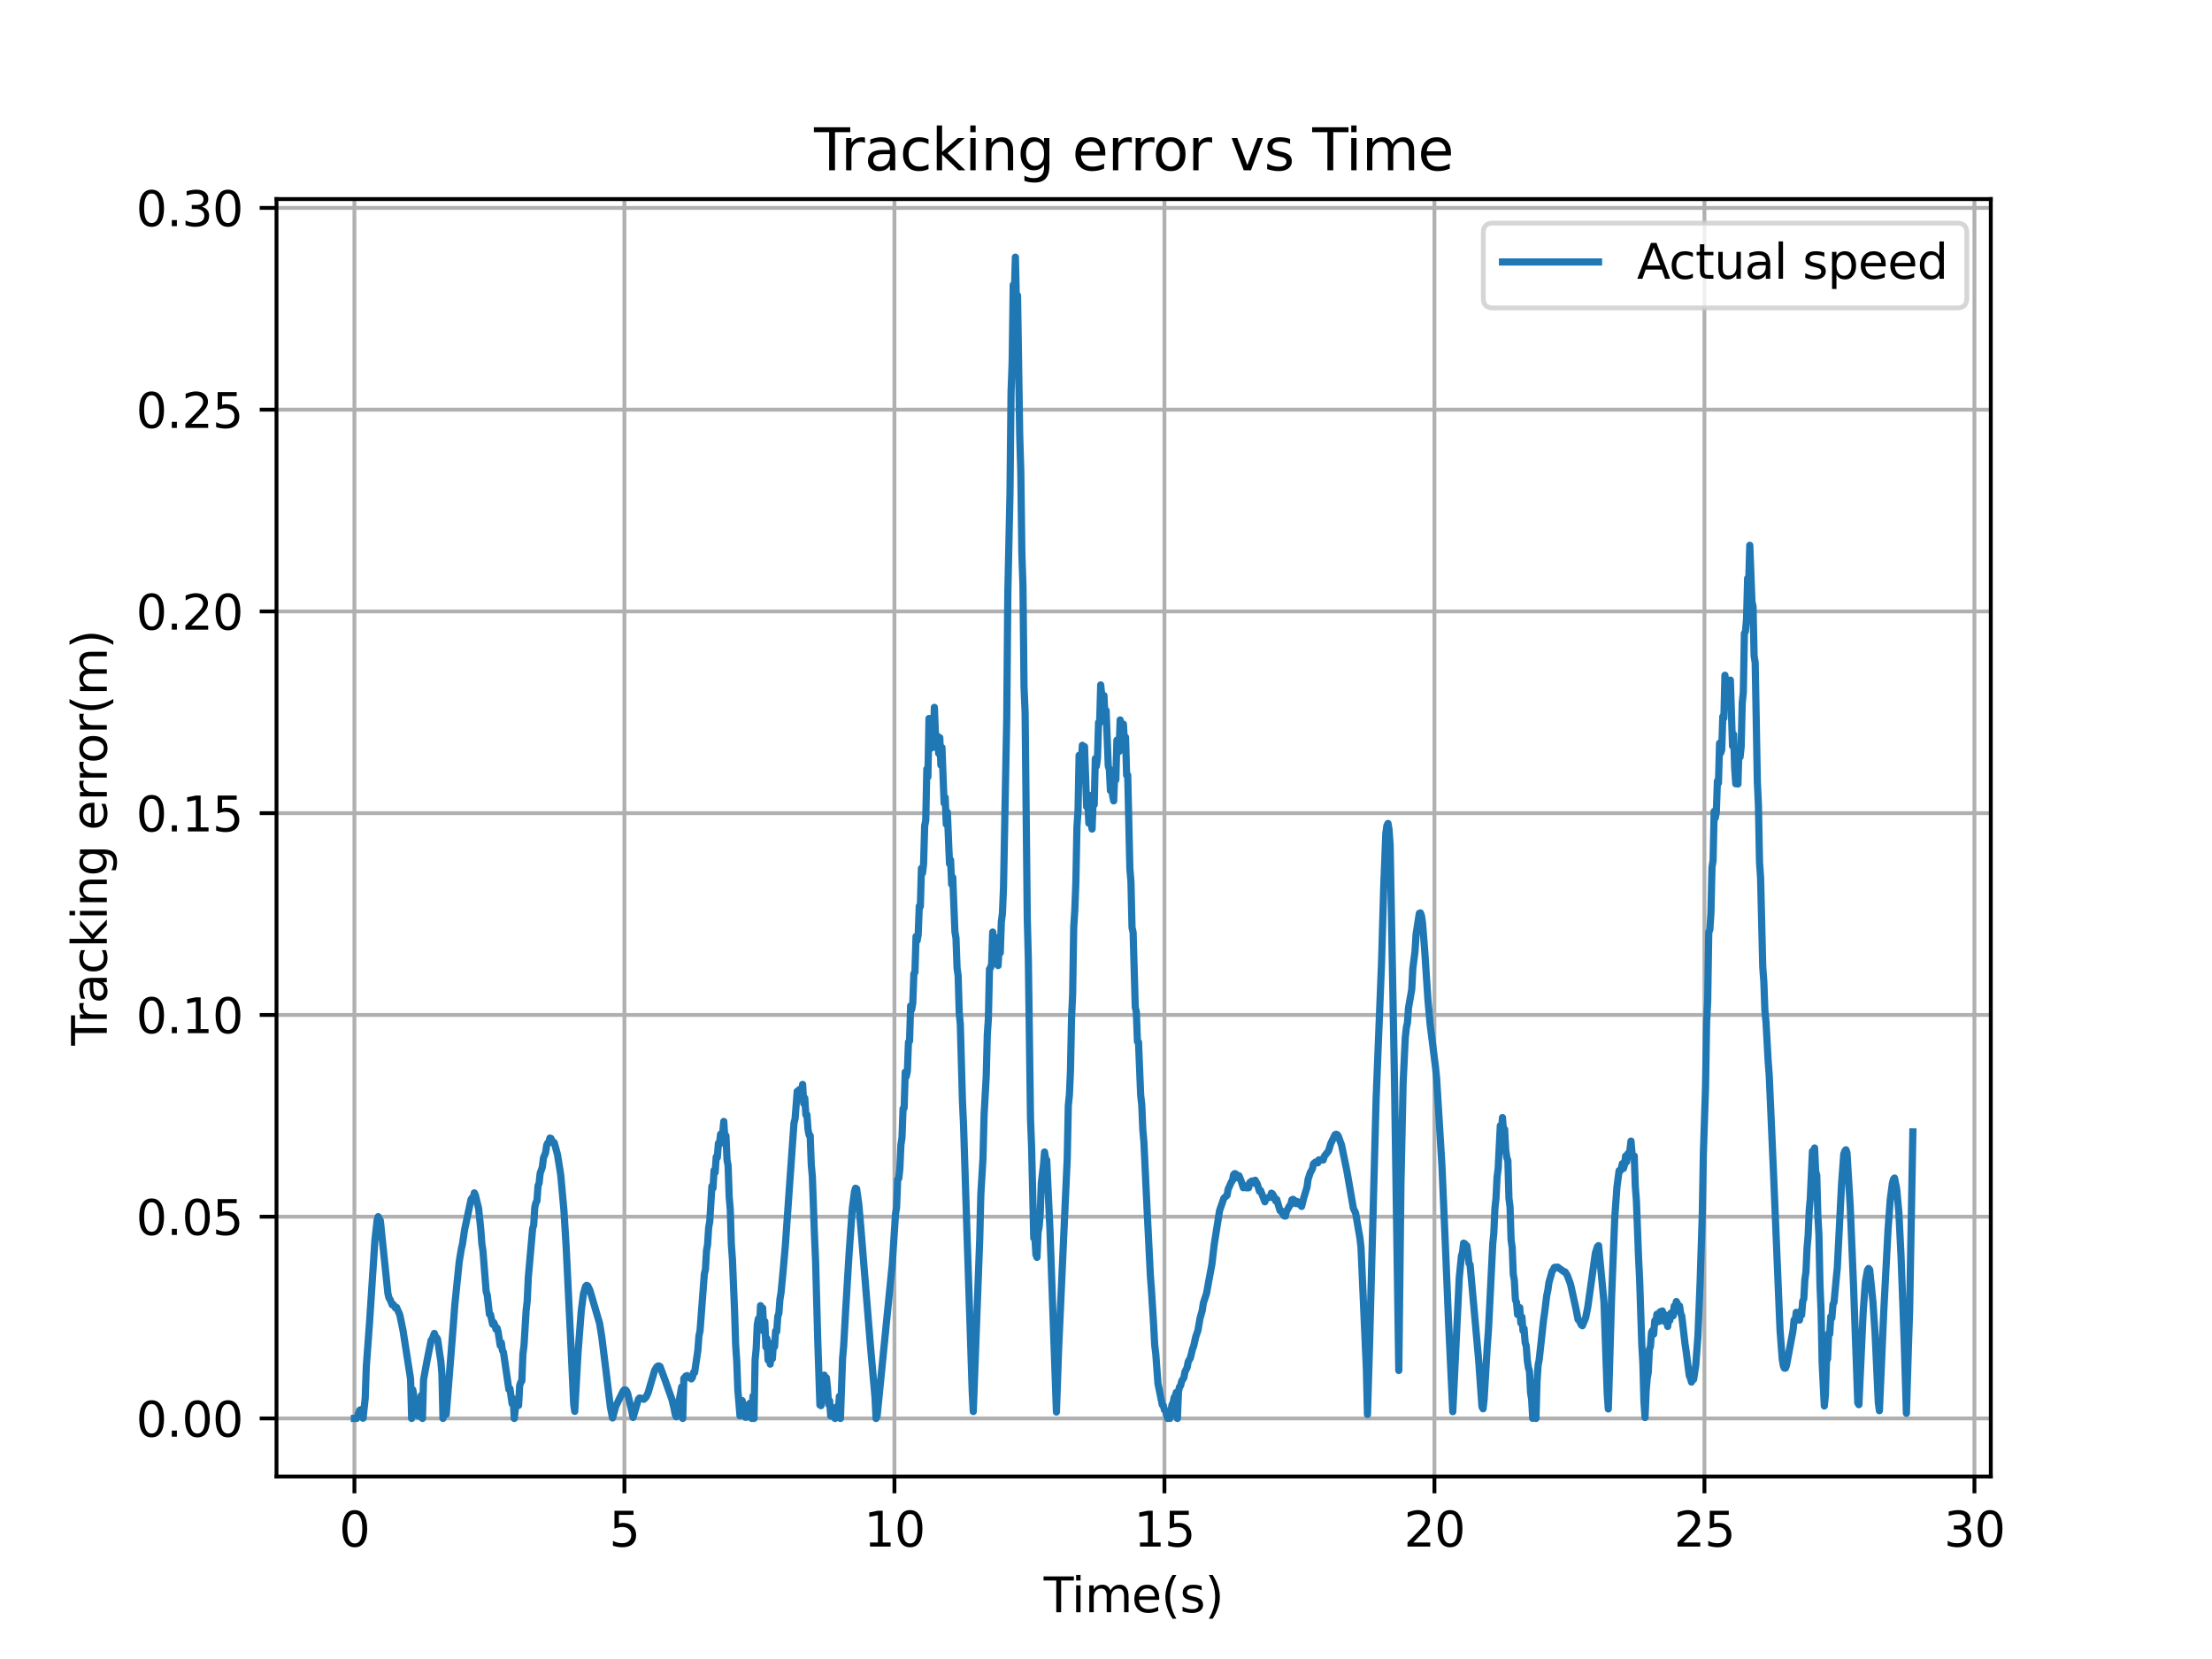 <?xml version="1.0" encoding="utf-8" standalone="no"?>
<!DOCTYPE svg PUBLIC "-//W3C//DTD SVG 1.1//EN"
  "http://www.w3.org/Graphics/SVG/1.1/DTD/svg11.dtd">
<svg xmlns:xlink="http://www.w3.org/1999/xlink" width="460.8pt" height="345.6pt" viewBox="0 0 460.8 345.6" xmlns="http://www.w3.org/2000/svg" version="1.1">
 <defs>
  <style type="text/css">*{stroke-linejoin: round; stroke-linecap: butt}</style>
 </defs>
 <g id="figure_1">
  <g id="patch_1">
   <path d="M 0 345.6 
L 460.8 345.6 
L 460.8 0 
L 0 0 
z
" style="fill: #ffffff"/>
  </g>
  <g id="axes_1">
   <g id="patch_2">
    <path d="M 57.6 307.584 
L 414.72 307.584 
L 414.72 41.472 
L 57.6 41.472 
z
" style="fill: #ffffff"/>
   </g>
   <g id="matplotlib.axis_1">
    <g id="xtick_1">
     <g id="line2d_1">
      <path d="M 73.833 307.584 
L 73.833 41.472 
" clip-path="url(#pd524ba6608)" style="fill: none; stroke: #b0b0b0; stroke-width: 0.8; stroke-linecap: square"/>
     </g>
     <g id="line2d_2">
      <defs>
       <path id="mb45144a373" d="M 0 0 
L 0 3.5 
" style="stroke: #000000; stroke-width: 0.8"/>
      </defs>
      <g>
       <use xlink:href="#mb45144a373" x="73.833" y="307.584" style="stroke: #000000; stroke-width: 0.8"/>
      </g>
     </g>
     <g id="text_1">
      <!-- 0 -->
      <g transform="translate(70.651 322.182) scale(0.1 -0.1)">
       <defs>
        <path id="DejaVuSans-30" d="M 2034 4250 
Q 1547 4250 1301 3770 
Q 1056 3291 1056 2328 
Q 1056 1369 1301 889 
Q 1547 409 2034 409 
Q 2525 409 2770 889 
Q 3016 1369 3016 2328 
Q 3016 3291 2770 3770 
Q 2525 4250 2034 4250 
z
M 2034 4750 
Q 2819 4750 3233 4129 
Q 3647 3509 3647 2328 
Q 3647 1150 3233 529 
Q 2819 -91 2034 -91 
Q 1250 -91 836 529 
Q 422 1150 422 2328 
Q 422 3509 836 4129 
Q 1250 4750 2034 4750 
z
" transform="scale(0.016)"/>
       </defs>
       <use xlink:href="#DejaVuSans-30"/>
      </g>
     </g>
    </g>
    <g id="xtick_2">
     <g id="line2d_3">
      <path d="M 130.079 307.584 
L 130.079 41.472 
" clip-path="url(#pd524ba6608)" style="fill: none; stroke: #b0b0b0; stroke-width: 0.8; stroke-linecap: square"/>
     </g>
     <g id="line2d_4">
      <g>
       <use xlink:href="#mb45144a373" x="130.079" y="307.584" style="stroke: #000000; stroke-width: 0.8"/>
      </g>
     </g>
     <g id="text_2">
      <!-- 5 -->
      <g transform="translate(126.898 322.182) scale(0.1 -0.1)">
       <defs>
        <path id="DejaVuSans-35" d="M 691 4666 
L 3169 4666 
L 3169 4134 
L 1269 4134 
L 1269 2991 
Q 1406 3038 1543 3061 
Q 1681 3084 1819 3084 
Q 2600 3084 3056 2656 
Q 3513 2228 3513 1497 
Q 3513 744 3044 326 
Q 2575 -91 1722 -91 
Q 1428 -91 1123 -41 
Q 819 9 494 109 
L 494 744 
Q 775 591 1075 516 
Q 1375 441 1709 441 
Q 2250 441 2565 725 
Q 2881 1009 2881 1497 
Q 2881 1984 2565 2268 
Q 2250 2553 1709 2553 
Q 1456 2553 1204 2497 
Q 953 2441 691 2322 
L 691 4666 
z
" transform="scale(0.016)"/>
       </defs>
       <use xlink:href="#DejaVuSans-35"/>
      </g>
     </g>
    </g>
    <g id="xtick_3">
     <g id="line2d_5">
      <path d="M 186.326 307.584 
L 186.326 41.472 
" clip-path="url(#pd524ba6608)" style="fill: none; stroke: #b0b0b0; stroke-width: 0.8; stroke-linecap: square"/>
     </g>
     <g id="line2d_6">
      <g>
       <use xlink:href="#mb45144a373" x="186.326" y="307.584" style="stroke: #000000; stroke-width: 0.8"/>
      </g>
     </g>
     <g id="text_3">
      <!-- 10 -->
      <g transform="translate(179.963 322.182) scale(0.1 -0.1)">
       <defs>
        <path id="DejaVuSans-31" d="M 794 531 
L 1825 531 
L 1825 4091 
L 703 3866 
L 703 4441 
L 1819 4666 
L 2450 4666 
L 2450 531 
L 3481 531 
L 3481 0 
L 794 0 
L 794 531 
z
" transform="scale(0.016)"/>
       </defs>
       <use xlink:href="#DejaVuSans-31"/>
       <use xlink:href="#DejaVuSans-30" x="63.623"/>
      </g>
     </g>
    </g>
    <g id="xtick_4">
     <g id="line2d_7">
      <path d="M 242.572 307.584 
L 242.572 41.472 
" clip-path="url(#pd524ba6608)" style="fill: none; stroke: #b0b0b0; stroke-width: 0.8; stroke-linecap: square"/>
     </g>
     <g id="line2d_8">
      <g>
       <use xlink:href="#mb45144a373" x="242.572" y="307.584" style="stroke: #000000; stroke-width: 0.8"/>
      </g>
     </g>
     <g id="text_4">
      <!-- 15 -->
      <g transform="translate(236.21 322.182) scale(0.1 -0.1)">
       <use xlink:href="#DejaVuSans-31"/>
       <use xlink:href="#DejaVuSans-35" x="63.623"/>
      </g>
     </g>
    </g>
    <g id="xtick_5">
     <g id="line2d_9">
      <path d="M 298.819 307.584 
L 298.819 41.472 
" clip-path="url(#pd524ba6608)" style="fill: none; stroke: #b0b0b0; stroke-width: 0.8; stroke-linecap: square"/>
     </g>
     <g id="line2d_10">
      <g>
       <use xlink:href="#mb45144a373" x="298.819" y="307.584" style="stroke: #000000; stroke-width: 0.8"/>
      </g>
     </g>
     <g id="text_5">
      <!-- 20 -->
      <g transform="translate(292.456 322.182) scale(0.1 -0.1)">
       <defs>
        <path id="DejaVuSans-32" d="M 1228 531 
L 3431 531 
L 3431 0 
L 469 0 
L 469 531 
Q 828 903 1448 1529 
Q 2069 2156 2228 2338 
Q 2531 2678 2651 2914 
Q 2772 3150 2772 3378 
Q 2772 3750 2511 3984 
Q 2250 4219 1831 4219 
Q 1534 4219 1204 4116 
Q 875 4013 500 3803 
L 500 4441 
Q 881 4594 1212 4672 
Q 1544 4750 1819 4750 
Q 2544 4750 2975 4387 
Q 3406 4025 3406 3419 
Q 3406 3131 3298 2873 
Q 3191 2616 2906 2266 
Q 2828 2175 2409 1742 
Q 1991 1309 1228 531 
z
" transform="scale(0.016)"/>
       </defs>
       <use xlink:href="#DejaVuSans-32"/>
       <use xlink:href="#DejaVuSans-30" x="63.623"/>
      </g>
     </g>
    </g>
    <g id="xtick_6">
     <g id="line2d_11">
      <path d="M 355.065 307.584 
L 355.065 41.472 
" clip-path="url(#pd524ba6608)" style="fill: none; stroke: #b0b0b0; stroke-width: 0.8; stroke-linecap: square"/>
     </g>
     <g id="line2d_12">
      <g>
       <use xlink:href="#mb45144a373" x="355.065" y="307.584" style="stroke: #000000; stroke-width: 0.8"/>
      </g>
     </g>
     <g id="text_6">
      <!-- 25 -->
      <g transform="translate(348.703 322.182) scale(0.1 -0.1)">
       <use xlink:href="#DejaVuSans-32"/>
       <use xlink:href="#DejaVuSans-35" x="63.623"/>
      </g>
     </g>
    </g>
    <g id="xtick_7">
     <g id="line2d_13">
      <path d="M 411.311 307.584 
L 411.311 41.472 
" clip-path="url(#pd524ba6608)" style="fill: none; stroke: #b0b0b0; stroke-width: 0.8; stroke-linecap: square"/>
     </g>
     <g id="line2d_14">
      <g>
       <use xlink:href="#mb45144a373" x="411.311" y="307.584" style="stroke: #000000; stroke-width: 0.8"/>
      </g>
     </g>
     <g id="text_7">
      <!-- 30 -->
      <g transform="translate(404.949 322.182) scale(0.1 -0.1)">
       <defs>
        <path id="DejaVuSans-33" d="M 2597 2516 
Q 3050 2419 3304 2112 
Q 3559 1806 3559 1356 
Q 3559 666 3084 287 
Q 2609 -91 1734 -91 
Q 1441 -91 1130 -33 
Q 819 25 488 141 
L 488 750 
Q 750 597 1062 519 
Q 1375 441 1716 441 
Q 2309 441 2620 675 
Q 2931 909 2931 1356 
Q 2931 1769 2642 2001 
Q 2353 2234 1838 2234 
L 1294 2234 
L 1294 2753 
L 1863 2753 
Q 2328 2753 2575 2939 
Q 2822 3125 2822 3475 
Q 2822 3834 2567 4026 
Q 2313 4219 1838 4219 
Q 1578 4219 1281 4162 
Q 984 4106 628 3988 
L 628 4550 
Q 988 4650 1302 4700 
Q 1616 4750 1894 4750 
Q 2613 4750 3031 4423 
Q 3450 4097 3450 3541 
Q 3450 3153 3228 2886 
Q 3006 2619 2597 2516 
z
" transform="scale(0.016)"/>
       </defs>
       <use xlink:href="#DejaVuSans-33"/>
       <use xlink:href="#DejaVuSans-30" x="63.623"/>
      </g>
     </g>
    </g>
    <g id="text_8">
     <!-- Time(s) -->
     <g transform="translate(217.42 335.861) scale(0.1 -0.1)">
      <defs>
       <path id="DejaVuSans-54" d="M -19 4666 
L 3928 4666 
L 3928 4134 
L 2272 4134 
L 2272 0 
L 1638 0 
L 1638 4134 
L -19 4134 
L -19 4666 
z
" transform="scale(0.016)"/>
       <path id="DejaVuSans-69" d="M 603 3500 
L 1178 3500 
L 1178 0 
L 603 0 
L 603 3500 
z
M 603 4863 
L 1178 4863 
L 1178 4134 
L 603 4134 
L 603 4863 
z
" transform="scale(0.016)"/>
       <path id="DejaVuSans-6d" d="M 3328 2828 
Q 3544 3216 3844 3400 
Q 4144 3584 4550 3584 
Q 5097 3584 5394 3201 
Q 5691 2819 5691 2113 
L 5691 0 
L 5113 0 
L 5113 2094 
Q 5113 2597 4934 2840 
Q 4756 3084 4391 3084 
Q 3944 3084 3684 2787 
Q 3425 2491 3425 1978 
L 3425 0 
L 2847 0 
L 2847 2094 
Q 2847 2600 2669 2842 
Q 2491 3084 2119 3084 
Q 1678 3084 1418 2786 
Q 1159 2488 1159 1978 
L 1159 0 
L 581 0 
L 581 3500 
L 1159 3500 
L 1159 2956 
Q 1356 3278 1631 3431 
Q 1906 3584 2284 3584 
Q 2666 3584 2933 3390 
Q 3200 3197 3328 2828 
z
" transform="scale(0.016)"/>
       <path id="DejaVuSans-65" d="M 3597 1894 
L 3597 1613 
L 953 1613 
Q 991 1019 1311 708 
Q 1631 397 2203 397 
Q 2534 397 2845 478 
Q 3156 559 3463 722 
L 3463 178 
Q 3153 47 2828 -22 
Q 2503 -91 2169 -91 
Q 1331 -91 842 396 
Q 353 884 353 1716 
Q 353 2575 817 3079 
Q 1281 3584 2069 3584 
Q 2775 3584 3186 3129 
Q 3597 2675 3597 1894 
z
M 3022 2063 
Q 3016 2534 2758 2815 
Q 2500 3097 2075 3097 
Q 1594 3097 1305 2825 
Q 1016 2553 972 2059 
L 3022 2063 
z
" transform="scale(0.016)"/>
       <path id="DejaVuSans-28" d="M 1984 4856 
Q 1566 4138 1362 3434 
Q 1159 2731 1159 2009 
Q 1159 1288 1364 580 
Q 1569 -128 1984 -844 
L 1484 -844 
Q 1016 -109 783 600 
Q 550 1309 550 2009 
Q 550 2706 781 3412 
Q 1013 4119 1484 4856 
L 1984 4856 
z
" transform="scale(0.016)"/>
       <path id="DejaVuSans-73" d="M 2834 3397 
L 2834 2853 
Q 2591 2978 2328 3040 
Q 2066 3103 1784 3103 
Q 1356 3103 1142 2972 
Q 928 2841 928 2578 
Q 928 2378 1081 2264 
Q 1234 2150 1697 2047 
L 1894 2003 
Q 2506 1872 2764 1633 
Q 3022 1394 3022 966 
Q 3022 478 2636 193 
Q 2250 -91 1575 -91 
Q 1294 -91 989 -36 
Q 684 19 347 128 
L 347 722 
Q 666 556 975 473 
Q 1284 391 1588 391 
Q 1994 391 2212 530 
Q 2431 669 2431 922 
Q 2431 1156 2273 1281 
Q 2116 1406 1581 1522 
L 1381 1569 
Q 847 1681 609 1914 
Q 372 2147 372 2553 
Q 372 3047 722 3315 
Q 1072 3584 1716 3584 
Q 2034 3584 2315 3537 
Q 2597 3491 2834 3397 
z
" transform="scale(0.016)"/>
       <path id="DejaVuSans-29" d="M 513 4856 
L 1013 4856 
Q 1481 4119 1714 3412 
Q 1947 2706 1947 2009 
Q 1947 1309 1714 600 
Q 1481 -109 1013 -844 
L 513 -844 
Q 928 -128 1133 580 
Q 1338 1288 1338 2009 
Q 1338 2731 1133 3434 
Q 928 4138 513 4856 
z
" transform="scale(0.016)"/>
      </defs>
      <use xlink:href="#DejaVuSans-54"/>
      <use xlink:href="#DejaVuSans-69" x="57.959"/>
      <use xlink:href="#DejaVuSans-6d" x="85.742"/>
      <use xlink:href="#DejaVuSans-65" x="183.154"/>
      <use xlink:href="#DejaVuSans-28" x="244.678"/>
      <use xlink:href="#DejaVuSans-73" x="283.691"/>
      <use xlink:href="#DejaVuSans-29" x="335.791"/>
     </g>
    </g>
   </g>
   <g id="matplotlib.axis_2">
    <g id="ytick_1">
     <g id="line2d_15">
      <path d="M 57.6 295.488 
L 414.72 295.488 
" clip-path="url(#pd524ba6608)" style="fill: none; stroke: #b0b0b0; stroke-width: 0.8; stroke-linecap: square"/>
     </g>
     <g id="line2d_16">
      <defs>
       <path id="m71f5710f6f" d="M 0 0 
L -3.5 0 
" style="stroke: #000000; stroke-width: 0.8"/>
      </defs>
      <g>
       <use xlink:href="#m71f5710f6f" x="57.6" y="295.488" style="stroke: #000000; stroke-width: 0.8"/>
      </g>
     </g>
     <g id="text_9">
      <!-- 0.00 -->
      <g transform="translate(28.334 299.287) scale(0.1 -0.1)">
       <defs>
        <path id="DejaVuSans-2e" d="M 684 794 
L 1344 794 
L 1344 0 
L 684 0 
L 684 794 
z
" transform="scale(0.016)"/>
       </defs>
       <use xlink:href="#DejaVuSans-30"/>
       <use xlink:href="#DejaVuSans-2e" x="63.623"/>
       <use xlink:href="#DejaVuSans-30" x="95.41"/>
       <use xlink:href="#DejaVuSans-30" x="159.033"/>
      </g>
     </g>
    </g>
    <g id="ytick_2">
     <g id="line2d_17">
      <path d="M 57.6 253.459 
L 414.72 253.459 
" clip-path="url(#pd524ba6608)" style="fill: none; stroke: #b0b0b0; stroke-width: 0.8; stroke-linecap: square"/>
     </g>
     <g id="line2d_18">
      <g>
       <use xlink:href="#m71f5710f6f" x="57.6" y="253.459" style="stroke: #000000; stroke-width: 0.8"/>
      </g>
     </g>
     <g id="text_10">
      <!-- 0.05 -->
      <g transform="translate(28.334 257.258) scale(0.1 -0.1)">
       <use xlink:href="#DejaVuSans-30"/>
       <use xlink:href="#DejaVuSans-2e" x="63.623"/>
       <use xlink:href="#DejaVuSans-30" x="95.41"/>
       <use xlink:href="#DejaVuSans-35" x="159.033"/>
      </g>
     </g>
    </g>
    <g id="ytick_3">
     <g id="line2d_19">
      <path d="M 57.6 211.429 
L 414.72 211.429 
" clip-path="url(#pd524ba6608)" style="fill: none; stroke: #b0b0b0; stroke-width: 0.8; stroke-linecap: square"/>
     </g>
     <g id="line2d_20">
      <g>
       <use xlink:href="#m71f5710f6f" x="57.6" y="211.429" style="stroke: #000000; stroke-width: 0.8"/>
      </g>
     </g>
     <g id="text_11">
      <!-- 0.10 -->
      <g transform="translate(28.334 215.229) scale(0.1 -0.1)">
       <use xlink:href="#DejaVuSans-30"/>
       <use xlink:href="#DejaVuSans-2e" x="63.623"/>
       <use xlink:href="#DejaVuSans-31" x="95.41"/>
       <use xlink:href="#DejaVuSans-30" x="159.033"/>
      </g>
     </g>
    </g>
    <g id="ytick_4">
     <g id="line2d_21">
      <path d="M 57.6 169.4 
L 414.72 169.4 
" clip-path="url(#pd524ba6608)" style="fill: none; stroke: #b0b0b0; stroke-width: 0.8; stroke-linecap: square"/>
     </g>
     <g id="line2d_22">
      <g>
       <use xlink:href="#m71f5710f6f" x="57.6" y="169.4" style="stroke: #000000; stroke-width: 0.8"/>
      </g>
     </g>
     <g id="text_12">
      <!-- 0.15 -->
      <g transform="translate(28.334 173.199) scale(0.1 -0.1)">
       <use xlink:href="#DejaVuSans-30"/>
       <use xlink:href="#DejaVuSans-2e" x="63.623"/>
       <use xlink:href="#DejaVuSans-31" x="95.41"/>
       <use xlink:href="#DejaVuSans-35" x="159.033"/>
      </g>
     </g>
    </g>
    <g id="ytick_5">
     <g id="line2d_23">
      <path d="M 57.6 127.371 
L 414.72 127.371 
" clip-path="url(#pd524ba6608)" style="fill: none; stroke: #b0b0b0; stroke-width: 0.8; stroke-linecap: square"/>
     </g>
     <g id="line2d_24">
      <g>
       <use xlink:href="#m71f5710f6f" x="57.6" y="127.371" style="stroke: #000000; stroke-width: 0.8"/>
      </g>
     </g>
     <g id="text_13">
      <!-- 0.20 -->
      <g transform="translate(28.334 131.17) scale(0.1 -0.1)">
       <use xlink:href="#DejaVuSans-30"/>
       <use xlink:href="#DejaVuSans-2e" x="63.623"/>
       <use xlink:href="#DejaVuSans-32" x="95.41"/>
       <use xlink:href="#DejaVuSans-30" x="159.033"/>
      </g>
     </g>
    </g>
    <g id="ytick_6">
     <g id="line2d_25">
      <path d="M 57.6 85.341 
L 414.72 85.341 
" clip-path="url(#pd524ba6608)" style="fill: none; stroke: #b0b0b0; stroke-width: 0.8; stroke-linecap: square"/>
     </g>
     <g id="line2d_26">
      <g>
       <use xlink:href="#m71f5710f6f" x="57.6" y="85.341" style="stroke: #000000; stroke-width: 0.8"/>
      </g>
     </g>
     <g id="text_14">
      <!-- 0.25 -->
      <g transform="translate(28.334 89.141) scale(0.1 -0.1)">
       <use xlink:href="#DejaVuSans-30"/>
       <use xlink:href="#DejaVuSans-2e" x="63.623"/>
       <use xlink:href="#DejaVuSans-32" x="95.41"/>
       <use xlink:href="#DejaVuSans-35" x="159.033"/>
      </g>
     </g>
    </g>
    <g id="ytick_7">
     <g id="line2d_27">
      <path d="M 57.6 43.312 
L 414.72 43.312 
" clip-path="url(#pd524ba6608)" style="fill: none; stroke: #b0b0b0; stroke-width: 0.8; stroke-linecap: square"/>
     </g>
     <g id="line2d_28">
      <g>
       <use xlink:href="#m71f5710f6f" x="57.6" y="43.312" style="stroke: #000000; stroke-width: 0.8"/>
      </g>
     </g>
     <g id="text_15">
      <!-- 0.30 -->
      <g transform="translate(28.334 47.111) scale(0.1 -0.1)">
       <use xlink:href="#DejaVuSans-30"/>
       <use xlink:href="#DejaVuSans-2e" x="63.623"/>
       <use xlink:href="#DejaVuSans-33" x="95.41"/>
       <use xlink:href="#DejaVuSans-30" x="159.033"/>
      </g>
     </g>
    </g>
    <g id="text_16">
     <!-- Tracking error(m) -->
     <g transform="translate(22.255 217.804) rotate(-90) scale(0.1 -0.1)">
      <defs>
       <path id="DejaVuSans-72" d="M 2631 2963 
Q 2534 3019 2420 3045 
Q 2306 3072 2169 3072 
Q 1681 3072 1420 2755 
Q 1159 2438 1159 1844 
L 1159 0 
L 581 0 
L 581 3500 
L 1159 3500 
L 1159 2956 
Q 1341 3275 1631 3429 
Q 1922 3584 2338 3584 
Q 2397 3584 2469 3576 
Q 2541 3569 2628 3553 
L 2631 2963 
z
" transform="scale(0.016)"/>
       <path id="DejaVuSans-61" d="M 2194 1759 
Q 1497 1759 1228 1600 
Q 959 1441 959 1056 
Q 959 750 1161 570 
Q 1363 391 1709 391 
Q 2188 391 2477 730 
Q 2766 1069 2766 1631 
L 2766 1759 
L 2194 1759 
z
M 3341 1997 
L 3341 0 
L 2766 0 
L 2766 531 
Q 2569 213 2275 61 
Q 1981 -91 1556 -91 
Q 1019 -91 701 211 
Q 384 513 384 1019 
Q 384 1609 779 1909 
Q 1175 2209 1959 2209 
L 2766 2209 
L 2766 2266 
Q 2766 2663 2505 2880 
Q 2244 3097 1772 3097 
Q 1472 3097 1187 3025 
Q 903 2953 641 2809 
L 641 3341 
Q 956 3463 1253 3523 
Q 1550 3584 1831 3584 
Q 2591 3584 2966 3190 
Q 3341 2797 3341 1997 
z
" transform="scale(0.016)"/>
       <path id="DejaVuSans-63" d="M 3122 3366 
L 3122 2828 
Q 2878 2963 2633 3030 
Q 2388 3097 2138 3097 
Q 1578 3097 1268 2742 
Q 959 2388 959 1747 
Q 959 1106 1268 751 
Q 1578 397 2138 397 
Q 2388 397 2633 464 
Q 2878 531 3122 666 
L 3122 134 
Q 2881 22 2623 -34 
Q 2366 -91 2075 -91 
Q 1284 -91 818 406 
Q 353 903 353 1747 
Q 353 2603 823 3093 
Q 1294 3584 2113 3584 
Q 2378 3584 2631 3529 
Q 2884 3475 3122 3366 
z
" transform="scale(0.016)"/>
       <path id="DejaVuSans-6b" d="M 581 4863 
L 1159 4863 
L 1159 1991 
L 2875 3500 
L 3609 3500 
L 1753 1863 
L 3688 0 
L 2938 0 
L 1159 1709 
L 1159 0 
L 581 0 
L 581 4863 
z
" transform="scale(0.016)"/>
       <path id="DejaVuSans-6e" d="M 3513 2113 
L 3513 0 
L 2938 0 
L 2938 2094 
Q 2938 2591 2744 2837 
Q 2550 3084 2163 3084 
Q 1697 3084 1428 2787 
Q 1159 2491 1159 1978 
L 1159 0 
L 581 0 
L 581 3500 
L 1159 3500 
L 1159 2956 
Q 1366 3272 1645 3428 
Q 1925 3584 2291 3584 
Q 2894 3584 3203 3211 
Q 3513 2838 3513 2113 
z
" transform="scale(0.016)"/>
       <path id="DejaVuSans-67" d="M 2906 1791 
Q 2906 2416 2648 2759 
Q 2391 3103 1925 3103 
Q 1463 3103 1205 2759 
Q 947 2416 947 1791 
Q 947 1169 1205 825 
Q 1463 481 1925 481 
Q 2391 481 2648 825 
Q 2906 1169 2906 1791 
z
M 3481 434 
Q 3481 -459 3084 -895 
Q 2688 -1331 1869 -1331 
Q 1566 -1331 1297 -1286 
Q 1028 -1241 775 -1147 
L 775 -588 
Q 1028 -725 1275 -790 
Q 1522 -856 1778 -856 
Q 2344 -856 2625 -561 
Q 2906 -266 2906 331 
L 2906 616 
Q 2728 306 2450 153 
Q 2172 0 1784 0 
Q 1141 0 747 490 
Q 353 981 353 1791 
Q 353 2603 747 3093 
Q 1141 3584 1784 3584 
Q 2172 3584 2450 3431 
Q 2728 3278 2906 2969 
L 2906 3500 
L 3481 3500 
L 3481 434 
z
" transform="scale(0.016)"/>
       <path id="DejaVuSans-20" transform="scale(0.016)"/>
       <path id="DejaVuSans-6f" d="M 1959 3097 
Q 1497 3097 1228 2736 
Q 959 2375 959 1747 
Q 959 1119 1226 758 
Q 1494 397 1959 397 
Q 2419 397 2687 759 
Q 2956 1122 2956 1747 
Q 2956 2369 2687 2733 
Q 2419 3097 1959 3097 
z
M 1959 3584 
Q 2709 3584 3137 3096 
Q 3566 2609 3566 1747 
Q 3566 888 3137 398 
Q 2709 -91 1959 -91 
Q 1206 -91 779 398 
Q 353 888 353 1747 
Q 353 2609 779 3096 
Q 1206 3584 1959 3584 
z
" transform="scale(0.016)"/>
      </defs>
      <use xlink:href="#DejaVuSans-54"/>
      <use xlink:href="#DejaVuSans-72" x="46.334"/>
      <use xlink:href="#DejaVuSans-61" x="87.447"/>
      <use xlink:href="#DejaVuSans-63" x="148.727"/>
      <use xlink:href="#DejaVuSans-6b" x="203.707"/>
      <use xlink:href="#DejaVuSans-69" x="261.617"/>
      <use xlink:href="#DejaVuSans-6e" x="289.4"/>
      <use xlink:href="#DejaVuSans-67" x="352.779"/>
      <use xlink:href="#DejaVuSans-20" x="416.256"/>
      <use xlink:href="#DejaVuSans-65" x="448.043"/>
      <use xlink:href="#DejaVuSans-72" x="509.566"/>
      <use xlink:href="#DejaVuSans-72" x="548.93"/>
      <use xlink:href="#DejaVuSans-6f" x="587.793"/>
      <use xlink:href="#DejaVuSans-72" x="648.975"/>
      <use xlink:href="#DejaVuSans-28" x="690.088"/>
      <use xlink:href="#DejaVuSans-6d" x="729.102"/>
      <use xlink:href="#DejaVuSans-29" x="826.514"/>
     </g>
    </g>
   </g>
   <g id="line2d_29">
    <path d="M 73.833 295.488 
L 74.283 295.488 
L 74.283 295.488 
L 74.733 294.288 
L 74.733 294.288 
L 74.958 293.752 
L 74.958 293.752 
L 75.183 293.652 
L 75.183 293.652 
L 75.408 294.255 
L 75.408 294.255 
L 75.633 295.439 
L 75.633 295.439 
L 76.083 291.242 
L 76.083 291.242 
L 76.308 284.69 
L 76.308 284.69 
L 76.983 275.478 
L 76.983 275.478 
L 78.107 258.309 
L 78.107 258.309 
L 78.557 254.208 
L 78.557 254.208 
L 78.782 253.456 
L 78.782 253.456 
L 79.232 254.284 
L 79.232 254.284 
L 80.807 269.433 
L 80.807 269.433 
L 81.032 270.402 
L 81.032 270.402 
L 81.257 270.706 
L 81.257 270.706 
L 81.707 271.817 
L 81.707 271.817 
L 81.932 271.727 
L 81.932 271.727 
L 82.382 272.469 
L 82.382 272.469 
L 82.607 272.351 
L 82.607 272.351 
L 83.282 273.901 
L 83.282 273.901 
L 83.957 277.15 
L 83.957 277.15 
L 85.532 287.286 
L 85.532 287.286 
L 85.757 295.488 
L 85.757 295.488 
L 85.982 289.505 
L 85.982 289.505 
L 86.882 294.509 
L 86.882 294.509 
L 87.107 294.974 
L 87.107 294.974 
L 87.782 290.655 
L 87.782 290.655 
L 88.007 295.488 
L 88.007 295.488 
L 88.232 287.42 
L 88.232 287.42 
L 88.907 283.73 
L 88.907 283.73 
L 89.357 281.449 
L 89.357 281.449 
L 89.807 279.208 
L 89.807 279.208 
L 90.032 278.981 
L 90.482 277.772 
L 90.482 277.772 
L 90.707 278.44 
L 90.707 278.44 
L 90.932 278.622 
L 90.932 278.622 
L 91.157 278.984 
L 91.157 278.984 
L 91.607 282.119 
L 91.607 282.119 
L 91.832 283.515 
L 91.832 283.515 
L 92.057 286.205 
L 92.057 286.205 
L 92.282 295.488 
L 92.282 295.488 
L 92.507 290.494 
L 92.507 290.494 
L 92.732 293.657 
L 92.732 293.657 
L 92.957 294.615 
L 92.957 294.615 
L 94.306 277.633 
L 94.306 277.633 
L 94.756 271.72 
L 94.756 271.72 
L 95.656 262.896 
L 95.656 262.896 
L 96.106 260.159 
L 96.106 260.159 
L 96.331 259.211 
L 96.331 259.211 
L 96.781 256.18 
L 96.781 256.18 
L 98.131 249.848 
L 98.131 249.848 
L 98.356 249.525 
L 98.356 249.525 
L 98.581 249.588 
L 98.581 249.588 
L 98.806 248.496 
L 98.806 248.496 
L 99.031 248.968 
L 99.706 251.772 
L 99.706 251.772 
L 100.156 256.104 
L 100.156 256.104 
L 100.381 259.091 
L 100.381 259.091 
L 100.606 260.57 
L 100.606 260.57 
L 101.281 269.07 
L 101.281 269.07 
L 101.506 269.774 
L 101.506 269.774 
L 101.956 273.783 
L 101.956 273.783 
L 102.181 273.838 
L 102.181 273.838 
L 102.631 275.888 
L 102.631 275.888 
L 102.856 275.518 
L 102.856 275.518 
L 103.081 276.047 
L 103.081 276.047 
L 103.306 276.888 
L 103.531 276.629 
L 103.531 276.629 
L 103.756 277.404 
L 104.206 280.3 
L 104.206 280.3 
L 104.431 279.698 
L 104.431 279.698 
L 104.656 281.311 
L 104.656 281.311 
L 104.881 281.716 
L 104.881 281.716 
L 106.006 289.433 
L 106.006 289.433 
L 106.231 289.29 
L 106.231 289.29 
L 106.681 292.422 
L 106.681 292.422 
L 106.906 291.383 
L 106.906 291.383 
L 107.131 295.488 
L 107.131 295.488 
L 107.581 291.466 
L 107.581 291.466 
L 107.806 291.782 
L 107.806 291.782 
L 108.031 292.775 
L 108.031 292.775 
L 108.256 288.652 
L 108.256 288.652 
L 108.481 287.956 
L 108.481 287.956 
L 108.706 287.672 
L 108.706 287.672 
L 108.931 282.096 
L 108.931 282.096 
L 109.156 280.363 
L 109.156 280.363 
L 109.605 272.98 
L 109.605 272.98 
L 109.83 270.995 
L 109.83 270.995 
L 110.055 266.114 
L 110.055 266.114 
L 110.955 255.967 
L 110.955 255.967 
L 111.18 255.198 
L 111.18 255.198 
L 111.405 251.503 
L 111.405 251.503 
L 111.63 250.543 
L 111.63 250.543 
L 111.855 250.211 
L 111.855 250.211 
L 112.08 247.026 
L 112.08 247.026 
L 112.305 246.471 
L 112.305 246.471 
L 112.53 244.391 
L 112.53 244.391 
L 112.98 243.115 
L 112.98 243.115 
L 113.205 241.231 
L 113.205 241.231 
L 113.655 240.145 
L 113.655 240.145 
L 113.88 238.584 
L 113.88 238.584 
L 114.105 238.099 
L 114.105 238.099 
L 114.33 237.97 
L 114.33 237.97 
L 114.555 237.085 
L 114.555 237.085 
L 114.78 237.163 
L 114.78 237.163 
L 115.23 238.141 
L 115.23 238.141 
L 115.455 238.022 
L 115.455 238.022 
L 116.13 240.509 
L 116.13 240.509 
L 116.805 244.725 
L 116.805 244.725 
L 117.48 252.188 
L 117.48 252.188 
L 117.93 259.554 
L 117.93 259.554 
L 118.83 278.035 
L 118.83 278.035 
L 119.505 292.462 
L 119.505 292.462 
L 119.73 294.009 
L 119.73 294.009 
L 120.405 281.887 
L 120.405 281.887 
L 121.08 273.133 
L 121.08 273.133 
L 121.53 269.574 
L 121.53 269.574 
L 121.98 267.982 
L 121.98 267.982 
L 122.205 267.761 
L 122.205 267.761 
L 122.43 267.862 
L 122.43 267.862 
L 122.88 268.769 
L 122.88 268.769 
L 124.905 275.678 
L 124.905 275.678 
L 125.354 278.464 
L 125.354 278.464 
L 126.254 285.699 
L 126.254 285.699 
L 127.154 293.127 
L 127.154 293.127 
L 127.604 295.385 
L 127.604 295.385 
L 128.279 292.967 
L 128.279 292.967 
L 128.954 291.546 
L 128.954 291.546 
L 129.854 289.716 
L 129.854 289.716 
L 130.079 289.532 
L 130.079 289.532 
L 130.304 289.537 
L 130.304 289.537 
L 130.529 289.775 
L 130.529 289.775 
L 130.754 290.297 
L 130.754 290.297 
L 131.654 294.15 
L 131.654 294.15 
L 131.879 295.277 
L 131.879 295.277 
L 133.004 291.48 
L 133.004 291.48 
L 133.229 291.234 
L 133.229 291.234 
L 133.679 291.279 
L 133.679 291.279 
L 134.129 291.498 
L 134.129 291.498 
L 134.579 291.058 
L 134.579 291.058 
L 135.029 290.085 
L 135.029 290.085 
L 135.479 288.527 
L 135.479 288.527 
L 136.379 285.489 
L 136.379 285.489 
L 136.829 284.74 
L 136.829 284.74 
L 137.054 284.57 
L 137.279 284.552 
L 137.279 284.552 
L 137.504 284.678 
L 137.504 284.678 
L 138.629 287.722 
L 138.629 287.722 
L 139.304 289.654 
L 139.304 289.654 
L 139.979 291.536 
L 139.979 291.536 
L 140.429 293.441 
L 140.429 293.441 
L 140.654 294.625 
L 140.654 294.625 
L 140.879 295.139 
L 140.879 295.139 
L 142.003 288.92 
L 142.003 288.92 
L 142.228 295.488 
L 142.228 295.488 
L 142.453 287.151 
L 142.453 287.151 
L 142.903 286.633 
L 142.903 286.633 
L 143.128 286.559 
L 143.128 286.559 
L 143.353 286.916 
L 143.353 286.916 
L 143.578 287.005 
L 143.803 286.865 
L 143.803 286.865 
L 144.028 287.263 
L 144.028 287.263 
L 144.253 286.917 
L 144.253 286.917 
L 144.478 285.906 
L 144.478 285.906 
L 144.703 285.925 
L 144.703 285.925 
L 145.378 281.28 
L 145.378 281.28 
L 145.603 278.295 
L 145.603 278.295 
L 145.828 277.246 
L 145.828 277.246 
L 146.728 265.358 
L 146.728 265.358 
L 146.953 264.477 
L 146.953 264.477 
L 147.178 260.515 
L 147.178 260.515 
L 147.403 259.272 
L 147.403 259.272 
L 147.628 255.708 
L 147.628 255.708 
L 147.853 254.477 
L 147.853 254.477 
L 148.303 247.092 
L 148.303 247.092 
L 148.528 247.522 
L 148.528 247.522 
L 148.753 243.799 
L 148.753 243.799 
L 148.978 244.25 
L 148.978 244.25 
L 149.203 240.981 
L 149.203 240.981 
L 149.428 241.151 
L 149.653 238.168 
L 149.653 238.168 
L 149.878 238.389 
L 149.878 238.389 
L 150.103 236.278 
L 150.103 236.278 
L 150.328 236.955 
L 150.328 236.955 
L 150.553 235.958 
L 150.778 233.617 
L 150.778 233.617 
L 151.003 237.349 
L 151.003 237.349 
L 151.228 236.589 
L 151.228 236.589 
L 151.453 241.654 
L 151.453 241.654 
L 151.678 242.808 
L 151.678 242.808 
L 151.903 249.32 
L 151.903 249.32 
L 152.128 251.985 
L 152.128 251.985 
L 152.353 259.153 
L 152.353 259.153 
L 152.578 262.339 
L 152.578 262.339 
L 153.028 273.214 
L 153.028 273.214 
L 153.253 280.211 
L 153.478 283.534 
L 153.478 283.534 
L 153.703 289.508 
L 153.703 289.508 
L 154.153 294.927 
L 154.153 294.927 
L 154.378 294.017 
L 154.378 294.017 
L 154.603 291.76 
L 154.603 291.76 
L 154.828 292.849 
L 154.828 292.849 
L 155.053 292.655 
L 155.053 292.655 
L 155.278 295.231 
L 155.278 295.231 
L 155.503 295.227 
L 155.503 295.227 
L 155.728 292.943 
L 155.728 292.943 
L 155.953 293.707 
L 155.953 293.707 
L 156.178 292.346 
L 156.178 292.346 
L 156.403 294.825 
L 156.403 294.825 
L 156.628 295.488 
L 156.628 295.488 
L 156.852 290.847 
L 156.852 290.847 
L 157.077 295.488 
L 157.077 295.488 
L 157.302 283.299 
L 157.302 283.299 
L 157.527 280.982 
L 157.527 280.982 
L 157.752 275.995 
L 157.752 275.995 
L 157.977 274.724 
L 157.977 274.724 
L 158.202 277.057 
L 158.202 277.057 
L 158.427 271.99 
L 158.427 271.99 
L 158.652 275.82 
L 158.652 275.82 
L 158.877 272.487 
L 159.102 277.331 
L 159.102 277.331 
L 159.327 275.284 
L 159.327 275.284 
L 159.552 280.63 
L 159.552 280.63 
L 159.777 278.878 
L 159.777 278.878 
L 160.002 283.337 
L 160.002 283.337 
L 160.227 280.977 
L 160.227 280.977 
L 160.452 284.173 
L 160.452 284.173 
L 160.677 281.219 
L 160.677 281.219 
L 160.902 283.043 
L 160.902 283.043 
L 161.127 279.676 
L 161.127 279.676 
L 161.352 280.558 
L 161.577 277.277 
L 161.577 277.277 
L 161.802 277.41 
L 161.802 277.41 
L 162.027 274.23 
L 162.027 274.23 
L 162.252 273.592 
L 162.252 273.592 
L 162.477 270.634 
L 162.477 270.634 
L 162.702 269.321 
L 162.702 269.321 
L 163.152 264.591 
L 163.152 264.591 
L 163.602 259.461 
L 163.602 259.461 
L 164.502 246.588 
L 164.502 246.588 
L 165.402 233.95 
L 165.402 233.95 
L 165.627 233.081 
L 165.627 233.081 
L 166.077 227.342 
L 166.077 227.342 
L 166.302 228.961 
L 166.302 228.961 
L 166.527 226.98 
L 166.527 226.98 
L 166.752 228.884 
L 166.752 228.884 
L 166.977 228.021 
L 167.202 225.903 
L 167.202 225.903 
L 167.427 229.886 
L 167.427 229.886 
L 167.652 228.75 
L 167.652 228.75 
L 167.877 232.244 
L 167.877 232.244 
L 168.102 232.23 
L 168.102 232.23 
L 168.327 235.322 
L 168.327 235.322 
L 168.552 236.459 
L 168.552 236.459 
L 168.777 236.57 
L 168.777 236.57 
L 169.002 242.606 
L 169.002 242.606 
L 169.227 245.107 
L 169.227 245.107 
L 169.677 257.482 
L 169.677 257.482 
L 169.902 262.676 
L 169.902 262.676 
L 170.352 279.226 
L 170.352 279.226 
L 170.802 292.675 
L 170.802 292.675 
L 171.027 292.822 
L 171.027 292.822 
L 171.252 289.838 
L 171.252 289.838 
L 171.477 289.127 
L 171.477 289.127 
L 171.702 286.463 
L 171.702 286.463 
L 171.927 287.607 
L 171.927 287.607 
L 172.152 287.013 
L 172.152 287.013 
L 172.377 289.076 
L 172.377 289.076 
L 172.602 292.563 
L 172.602 292.563 
L 172.826 291.815 
L 172.826 291.815 
L 173.051 294.967 
L 173.051 294.967 
L 173.276 294.4 
L 173.276 294.4 
L 173.501 294.362 
L 173.501 294.362 
L 173.951 295.488 
L 173.951 295.488 
L 174.176 293.139 
L 174.176 293.139 
L 174.401 294.644 
L 174.401 294.644 
L 174.626 294.313 
L 174.626 294.313 
L 174.851 290.881 
L 174.851 290.881 
L 175.076 295.488 
L 175.076 295.488 
L 175.526 282.935 
L 175.526 282.935 
L 175.751 280.375 
L 175.751 280.375 
L 176.201 272.336 
L 176.201 272.336 
L 176.876 261.208 
L 176.876 261.208 
L 177.551 251.748 
L 177.551 251.748 
L 178.001 248.25 
L 178.001 248.25 
L 178.226 247.526 
L 178.226 247.526 
L 178.451 247.652 
L 178.451 247.652 
L 178.901 250.849 
L 178.901 250.849 
L 179.351 255.993 
L 179.351 255.993 
L 181.376 280.914 
L 181.376 280.914 
L 182.276 291.027 
L 182.276 291.027 
L 182.501 295.488 
L 182.501 295.488 
L 182.726 294.92 
L 182.726 294.92 
L 185.876 263.336 
L 185.876 263.336 
L 186.551 252.912 
L 186.551 252.912 
L 186.776 251.533 
L 186.776 251.533 
L 187.001 245.698 
L 187.001 245.698 
L 187.226 245.497 
L 187.226 245.497 
L 187.451 243.519 
L 187.451 243.519 
L 187.676 238.502 
L 187.676 238.502 
L 187.901 236.978 
L 187.901 236.978 
L 188.126 230.947 
L 188.126 230.947 
L 188.351 230.787 
L 188.351 230.787 
L 188.575 223.337 
L 188.575 223.337 
L 188.8 224.25 
L 188.8 224.25 
L 189.025 223.106 
L 189.025 223.106 
L 189.25 217.093 
L 189.25 217.093 
L 189.475 216.879 
L 189.475 216.879 
L 189.7 209.535 
L 189.7 209.535 
L 189.925 210.3 
L 189.925 210.3 
L 190.15 208.911 
L 190.15 208.911 
L 190.375 202.833 
L 190.375 202.833 
L 190.6 202.544 
L 190.6 202.544 
L 190.825 195.09 
L 190.825 195.09 
L 191.05 195.955 
L 191.05 195.955 
L 191.275 194.73 
L 191.275 194.73 
L 191.5 188.773 
L 191.5 188.773 
L 191.725 188.845 
L 191.725 188.845 
L 191.95 180.904 
L 191.95 180.904 
L 192.175 181.884 
L 192.175 181.884 
L 192.4 179.97 
L 192.4 179.97 
L 192.625 172.036 
L 192.625 172.036 
L 192.85 170.922 
L 192.85 170.922 
L 193.075 160.195 
L 193.075 160.195 
L 193.3 161.836 
L 193.3 161.836 
L 193.525 149.676 
L 193.525 149.676 
L 193.75 154.309 
L 193.75 154.309 
L 193.975 155.852 
L 193.975 155.852 
L 194.2 149.729 
L 194.2 149.729 
L 194.425 153.383 
L 194.425 153.383 
L 194.65 147.355 
L 194.65 147.355 
L 194.875 153.083 
L 194.875 153.083 
L 195.1 155.782 
L 195.1 155.782 
L 195.325 153.378 
L 195.325 153.378 
L 195.55 156.966 
L 195.775 153.672 
L 195.775 153.672 
L 196 159.381 
L 196 159.381 
L 196.225 155.719 
L 196.225 155.719 
L 196.675 167.328 
L 196.675 167.328 
L 196.9 166.127 
L 196.9 166.127 
L 197.125 171.711 
L 197.125 171.711 
L 197.35 169.21 
L 197.35 169.21 
L 197.8 179.933 
L 197.8 179.933 
L 198.025 179.151 
L 198.25 184.246 
L 198.25 184.246 
L 198.475 182.782 
L 198.475 182.782 
L 198.925 194.086 
L 198.925 194.086 
L 199.15 195.417 
L 199.15 195.417 
L 199.375 201.687 
L 199.375 201.687 
L 199.6 203.283 
L 199.6 203.283 
L 199.825 211.03 
L 199.825 211.03 
L 200.05 213.303 
L 200.05 213.303 
L 200.5 229.519 
L 200.5 229.519 
L 200.725 234.353 
L 200.725 234.353 
L 201.4 255.649 
L 201.4 255.649 
L 201.85 269.167 
L 201.85 269.167 
L 202.525 289.752 
L 202.525 289.752 
L 202.75 294.044 
L 202.75 294.044 
L 204.1 258.048 
L 204.1 258.048 
L 204.325 248.878 
L 204.325 248.878 
L 204.774 241.24 
L 204.774 241.24 
L 204.999 232.363 
L 204.999 232.363 
L 205.449 224.2 
L 205.449 224.2 
L 205.674 215.557 
L 205.674 215.557 
L 205.899 212.206 
L 205.899 212.206 
L 206.124 201.902 
L 206.124 201.902 
L 206.349 201.62 
L 206.349 201.62 
L 206.574 200.773 
L 206.574 200.773 
L 206.799 194.154 
L 206.799 194.154 
L 207.249 199.151 
L 207.249 199.151 
L 207.474 195.336 
L 207.474 195.336 
L 207.699 199.466 
L 207.699 199.466 
L 207.924 201.146 
L 208.149 196.929 
L 208.149 196.929 
L 208.374 198.5 
L 208.374 198.5 
L 208.599 192.04 
L 208.599 192.04 
L 208.824 190.289 
L 208.824 190.289 
L 209.049 184.884 
L 209.049 184.884 
L 209.499 161.224 
L 209.499 161.224 
L 209.724 149.629 
L 209.724 149.629 
L 209.949 123.475 
L 209.949 123.475 
L 210.399 102.698 
L 210.399 102.698 
L 210.624 81.598 
L 210.624 81.598 
L 210.849 75.505 
L 210.849 75.505 
L 211.074 59.338 
L 211.074 59.338 
L 211.299 61.37 
L 211.299 61.37 
L 211.524 53.568 
L 211.524 53.568 
L 211.749 63.631 
L 211.749 63.631 
L 211.974 61.545 
L 211.974 61.545 
L 212.424 90.698 
L 212.424 90.698 
L 212.649 98.154 
L 212.649 98.154 
L 212.874 115.384 
L 212.874 115.384 
L 213.099 121.872 
L 213.099 121.872 
L 213.324 143.015 
L 213.324 143.015 
L 213.549 148.444 
L 213.549 148.444 
L 213.999 191.286 
L 213.999 191.286 
L 214.224 199.954 
L 214.224 199.954 
L 214.674 233.071 
L 214.674 233.071 
L 214.899 238.874 
L 214.899 238.874 
L 215.349 257.9 
L 215.349 257.9 
L 215.574 257.58 
L 215.574 257.58 
L 215.799 261.357 
L 215.799 261.357 
L 216.024 261.929 
L 216.024 261.929 
L 216.249 256.665 
L 216.249 256.665 
L 216.474 255.565 
L 216.474 255.565 
L 216.699 252.686 
L 216.699 252.686 
L 216.924 246.461 
L 216.924 246.461 
L 217.374 242.737 
L 217.374 242.737 
L 217.599 239.982 
L 217.599 239.982 
L 217.824 241.366 
L 217.824 241.366 
L 218.049 241.642 
L 218.049 241.642 
L 218.724 256.162 
L 218.724 256.162 
L 220.074 294.147 
L 220.074 294.147 
L 220.523 281.186 
L 220.523 281.186 
L 222.323 241.376 
L 222.323 241.376 
L 222.548 230.298 
L 222.548 230.298 
L 222.773 228.126 
L 222.773 228.126 
L 222.998 223.064 
L 222.998 223.064 
L 223.223 212.103 
L 223.223 212.103 
L 223.448 207.182 
L 223.448 207.182 
L 223.673 193.245 
L 223.673 193.245 
L 223.898 189.648 
L 223.898 189.648 
L 224.123 183.74 
L 224.123 183.74 
L 224.348 172.237 
L 224.348 172.237 
L 224.573 168.901 
L 224.573 168.901 
L 224.798 157.352 
L 224.798 157.352 
L 225.023 158.978 
L 225.023 158.978 
L 225.248 159.409 
L 225.248 159.409 
L 225.473 155.259 
L 225.473 155.259 
L 225.698 160.03 
L 225.698 160.03 
L 225.923 155.529 
L 225.923 155.529 
L 226.373 168.073 
L 226.373 168.073 
L 226.598 166.013 
L 226.598 166.013 
L 226.823 171.489 
L 226.823 171.489 
L 227.048 165.706 
L 227.048 165.706 
L 227.273 171.366 
L 227.273 171.366 
L 227.498 172.707 
L 227.498 172.707 
L 227.723 166.608 
L 227.723 166.608 
L 227.948 167.623 
L 227.948 167.623 
L 228.173 158.042 
L 228.173 158.042 
L 228.398 159.613 
L 228.398 159.613 
L 228.623 157.903 
L 228.623 157.903 
L 228.848 150.504 
L 228.848 150.504 
L 229.073 150.63 
L 229.073 150.63 
L 229.298 142.679 
L 229.298 142.679 
L 229.748 147.244 
L 229.748 147.244 
L 229.973 144.888 
L 229.973 144.888 
L 230.198 149.528 
L 230.198 149.528 
L 230.423 148.001 
L 230.423 148.001 
L 230.873 159.6 
L 230.873 159.6 
L 231.098 160.27 
L 231.098 160.27 
L 231.323 164.696 
L 231.323 164.696 
L 231.548 162.096 
L 231.548 162.096 
L 231.773 165.739 
L 231.773 165.739 
L 231.998 166.839 
L 231.998 166.839 
L 232.223 161.162 
L 232.223 161.162 
L 232.448 162.463 
L 232.448 162.463 
L 232.673 154.179 
L 232.673 154.179 
L 232.898 156.515 
L 232.898 156.515 
L 233.123 156.556 
L 233.348 149.974 
L 233.348 149.974 
L 233.573 152.102 
L 233.573 152.102 
L 233.798 152.938 
L 233.798 152.938 
L 234.023 150.841 
L 234.023 150.841 
L 234.248 154.757 
L 234.248 154.757 
L 234.473 153.581 
L 234.473 153.581 
L 234.698 161.499 
L 234.698 161.499 
L 234.923 161.458 
L 235.373 180.987 
L 235.373 180.987 
L 235.598 183.677 
L 235.598 183.677 
L 235.823 193.258 
L 235.823 193.258 
L 236.048 194.214 
L 236.048 194.214 
L 236.497 209.809 
L 236.497 209.809 
L 236.722 210.835 
L 236.722 210.835 
L 236.947 216.981 
L 236.947 216.981 
L 237.172 217.091 
L 237.172 217.091 
L 237.622 228.124 
L 237.622 228.124 
L 237.847 230.118 
L 237.847 230.118 
L 238.072 235.357 
L 238.072 235.357 
L 238.297 237.926 
L 238.297 237.926 
L 238.972 252.241 
L 238.972 252.241 
L 239.647 265.793 
L 239.647 265.793 
L 239.872 268.778 
L 239.872 268.778 
L 240.322 275.944 
L 240.322 275.944 
L 240.547 280.248 
L 240.547 280.248 
L 240.772 282.041 
L 240.772 282.041 
L 241.222 288.224 
L 241.222 288.224 
L 242.122 292.648 
L 242.122 292.648 
L 242.347 292.822 
L 242.347 292.822 
L 242.572 293.7 
L 242.572 293.7 
L 242.797 293.852 
L 243.247 295.488 
L 243.247 295.488 
L 243.472 295.148 
L 243.472 295.148 
L 243.697 295.488 
L 243.697 295.488 
L 244.147 292.629 
L 244.147 292.629 
L 244.372 292.266 
L 244.372 292.266 
L 244.597 291.117 
L 244.597 291.117 
L 244.822 290.84 
L 244.822 290.84 
L 245.047 290.068 
L 245.047 290.068 
L 245.272 295.488 
L 245.272 295.488 
L 245.497 289.919 
L 245.497 289.919 
L 245.722 288.897 
L 245.722 288.897 
L 245.947 288.643 
L 245.947 288.643 
L 246.172 287.695 
L 246.172 287.695 
L 246.622 287.004 
L 246.622 287.004 
L 246.847 285.783 
L 246.847 285.783 
L 247.297 284.896 
L 247.297 284.896 
L 247.522 283.669 
L 247.522 283.669 
L 247.972 282.89 
L 247.972 282.89 
L 248.422 281.039 
L 248.422 281.039 
L 248.647 280.489 
L 248.647 280.489 
L 249.097 278.475 
L 249.097 278.475 
L 249.547 277.178 
L 249.547 277.178 
L 249.997 274.584 
L 249.997 274.584 
L 250.447 273.008 
L 250.447 273.008 
L 250.672 271.477 
L 250.672 271.477 
L 251.347 269.431 
L 251.347 269.431 
L 251.797 266.92 
L 251.797 266.92 
L 252.471 263.3 
L 252.471 263.3 
L 252.921 259.392 
L 252.921 259.392 
L 254.046 252.248 
L 254.046 252.248 
L 254.946 249.614 
L 254.946 249.614 
L 255.621 248.991 
L 255.621 248.991 
L 255.846 247.743 
L 255.846 247.743 
L 256.521 246.22 
L 256.521 246.22 
L 256.746 245.932 
L 256.746 245.932 
L 256.971 244.731 
L 256.971 244.731 
L 257.196 244.482 
L 257.421 244.552 
L 257.421 244.552 
L 257.871 245.385 
L 257.871 245.385 
L 258.096 244.917 
L 258.096 244.917 
L 258.546 245.999 
L 258.546 245.999 
L 258.996 247.417 
L 258.996 247.417 
L 259.221 246.994 
L 259.221 246.994 
L 259.671 247.45 
L 259.671 247.45 
L 260.121 247.43 
L 260.121 247.43 
L 260.346 246.345 
L 260.346 246.345 
L 260.796 246.019 
L 260.796 246.019 
L 261.021 246.157 
L 261.021 246.157 
L 261.246 246.483 
L 261.246 246.483 
L 261.471 245.862 
L 261.471 245.862 
L 261.921 246.683 
L 261.921 246.683 
L 262.371 248.167 
L 262.371 248.167 
L 262.596 247.99 
L 262.596 247.99 
L 263.496 250.355 
L 263.496 250.355 
L 263.721 249.66 
L 263.721 249.66 
L 264.396 249.404 
L 264.396 249.404 
L 264.621 249.457 
L 264.621 249.457 
L 264.846 248.556 
L 264.846 248.556 
L 265.071 248.687 
L 265.071 248.687 
L 265.521 249.505 
L 265.521 249.505 
L 265.746 250.177 
L 265.746 250.177 
L 265.971 249.873 
L 265.971 249.873 
L 266.646 252.198 
L 266.646 252.198 
L 266.871 252.209 
L 266.871 252.209 
L 267.321 253.064 
L 267.321 253.064 
L 267.546 253.295 
L 267.546 253.295 
L 267.771 253.334 
L 267.771 253.334 
L 267.995 252.352 
L 267.995 252.352 
L 268.67 251.146 
L 268.67 251.146 
L 268.895 250.931 
L 268.895 250.931 
L 269.12 249.942 
L 269.345 249.841 
L 269.345 249.841 
L 269.57 249.974 
L 269.57 249.974 
L 270.02 250.744 
L 270.02 250.744 
L 270.245 250.296 
L 270.245 250.296 
L 271.145 251.324 
L 271.145 251.324 
L 271.595 249.552 
L 271.595 249.552 
L 272.27 247.321 
L 272.27 247.321 
L 272.495 245.696 
L 272.495 245.696 
L 272.945 244.307 
L 272.945 244.307 
L 273.395 243.489 
L 273.395 243.489 
L 273.62 242.428 
L 273.62 242.428 
L 274.07 242.065 
L 274.07 242.065 
L 274.52 242.243 
L 274.52 242.243 
L 274.745 241.615 
L 274.745 241.615 
L 275.645 241.654 
L 275.645 241.654 
L 275.87 240.894 
L 275.87 240.894 
L 276.77 239.729 
L 276.77 239.729 
L 277.22 238.225 
L 277.22 238.225 
L 278.12 236.373 
L 278.12 236.373 
L 278.345 236.279 
L 278.345 236.279 
L 278.57 236.374 
L 278.57 236.374 
L 278.795 236.691 
L 278.795 236.691 
L 279.47 238.542 
L 279.47 238.542 
L 280.595 244.006 
L 280.595 244.006 
L 281.945 251.767 
L 281.945 251.767 
L 282.395 252.67 
L 282.395 252.67 
L 282.845 255.313 
L 282.845 255.313 
L 283.295 257.911 
L 283.295 257.911 
L 283.52 259.838 
L 283.52 259.838 
L 284.644 285.258 
L 284.644 285.258 
L 284.869 294.657 
L 284.869 294.657 
L 285.319 279.617 
L 285.319 279.617 
L 286.669 228.976 
L 286.669 228.976 
L 287.794 200.729 
L 287.794 200.729 
L 288.244 185.084 
L 288.244 185.084 
L 288.694 173.555 
L 288.694 173.555 
L 288.919 171.978 
L 288.919 171.978 
L 289.144 171.539 
L 289.144 171.539 
L 289.369 172.86 
L 289.369 172.86 
L 289.594 176.057 
L 289.594 176.057 
L 290.494 224.848 
L 290.494 224.848 
L 291.394 285.499 
L 291.394 285.499 
L 291.844 246.561 
L 291.844 246.561 
L 292.294 225.615 
L 292.294 225.615 
L 292.744 216.195 
L 292.744 216.195 
L 292.969 214.085 
L 292.969 214.085 
L 293.194 213.085 
L 293.194 213.085 
L 293.419 209.962 
L 293.419 209.962 
L 294.094 206.103 
L 294.094 206.103 
L 294.319 201.748 
L 294.319 201.748 
L 294.769 198.211 
L 294.769 198.211 
L 294.994 194.619 
L 294.994 194.619 
L 295.669 190.275 
L 295.669 190.275 
L 295.894 190.175 
L 295.894 190.175 
L 296.119 190.787 
L 296.119 190.787 
L 296.344 192.32 
L 296.344 192.32 
L 296.794 198.059 
L 296.794 198.059 
L 297.469 208.328 
L 297.469 208.328 
L 297.919 213.364 
L 297.919 213.364 
L 299.044 222.328 
L 299.044 222.328 
L 299.269 224.602 
L 299.269 224.602 
L 300.393 243.012 
L 300.393 243.012 
L 301.068 258.667 
L 301.068 258.667 
L 301.743 274.952 
L 301.743 274.952 
L 302.643 294.069 
L 302.643 294.069 
L 303.993 266.138 
L 303.993 266.138 
L 304.443 261.621 
L 304.443 261.621 
L 304.668 260.899 
L 304.668 260.899 
L 304.893 258.961 
L 304.893 258.961 
L 305.118 259.065 
L 305.118 259.065 
L 305.343 260.087 
L 305.343 260.087 
L 305.568 259.516 
L 305.568 259.516 
L 305.793 260.975 
L 305.793 260.975 
L 306.018 263.175 
L 306.018 263.175 
L 306.243 263.459 
L 306.243 263.459 
L 308.043 283.486 
L 308.043 283.486 
L 308.718 293.021 
L 308.718 293.021 
L 308.943 293.477 
L 308.943 293.477 
L 309.168 291.52 
L 309.168 291.52 
L 309.843 280.148 
L 309.843 280.148 
L 310.068 277.167 
L 310.068 277.167 
L 310.968 259.092 
L 310.968 259.092 
L 311.193 256.819 
L 311.193 256.819 
L 311.418 251.711 
L 311.418 251.711 
L 311.643 249.664 
L 311.643 249.664 
L 311.868 245.186 
L 311.868 245.186 
L 312.093 243.421 
L 312.093 243.421 
L 312.543 234.482 
L 312.543 234.482 
L 312.768 236.003 
L 312.768 236.003 
L 312.993 232.805 
L 313.218 235.813 
L 313.218 235.813 
L 313.443 235.253 
L 313.443 235.253 
L 313.668 239.539 
L 313.668 239.539 
L 313.893 241.137 
L 314.118 241.769 
L 314.118 241.769 
L 314.343 249.652 
L 314.343 249.652 
L 314.568 251.398 
L 314.568 251.398 
L 314.793 258.359 
L 314.793 258.359 
L 315.018 259.861 
L 315.018 259.861 
L 315.243 265.47 
L 315.243 265.47 
L 315.468 266.701 
L 315.468 266.701 
L 315.692 270.806 
L 315.692 270.806 
L 315.917 271.278 
L 315.917 271.278 
L 316.142 273.851 
L 316.142 273.851 
L 316.367 273.924 
L 316.367 273.924 
L 316.592 272.404 
L 316.592 272.404 
L 316.817 275.618 
L 316.817 275.618 
L 317.042 274.35 
L 317.042 274.35 
L 317.267 277.22 
L 317.267 277.22 
L 317.492 276.773 
L 317.492 276.773 
L 317.717 279.703 
L 317.717 279.703 
L 317.942 280.373 
L 317.942 280.373 
L 318.167 283.426 
L 318.167 283.426 
L 318.392 284.918 
L 318.392 284.918 
L 318.617 285.621 
L 318.617 285.621 
L 318.842 290.111 
L 318.842 290.111 
L 319.067 291.439 
L 319.067 291.439 
L 319.292 295.471 
L 319.292 295.471 
L 319.517 293.908 
L 319.517 293.908 
L 319.742 290.613 
L 319.967 295.488 
L 319.967 295.488 
L 320.192 287.791 
L 320.192 287.791 
L 320.417 284.391 
L 320.417 284.391 
L 320.642 283.247 
L 320.642 283.247 
L 321.092 279.139 
L 321.092 279.139 
L 321.542 275.011 
L 321.542 275.011 
L 321.767 273.512 
L 321.767 273.512 
L 322.217 269.843 
L 322.217 269.843 
L 322.442 268.82 
L 322.442 268.82 
L 322.667 267.204 
L 322.667 267.204 
L 323.342 264.813 
L 323.342 264.813 
L 323.567 264.522 
L 323.567 264.522 
L 323.792 264.043 
L 323.792 264.043 
L 324.017 263.977 
L 324.017 263.977 
L 324.242 264.09 
L 324.242 264.09 
L 324.467 263.957 
L 324.467 263.957 
L 325.817 264.933 
L 325.817 264.933 
L 326.042 264.96 
L 326.492 265.688 
L 326.492 265.688 
L 327.167 267.508 
L 327.167 267.508 
L 328.292 272.601 
L 328.292 272.601 
L 328.742 274.881 
L 328.742 274.881 
L 328.967 275.072 
L 329.417 276.007 
L 329.417 276.007 
L 329.642 276.159 
L 329.642 276.159 
L 330.317 274.526 
L 330.317 274.526 
L 330.767 272.274 
L 330.767 272.274 
L 332.341 261.058 
L 332.341 261.058 
L 332.791 259.671 
L 332.791 259.671 
L 333.016 259.49 
L 333.016 259.49 
L 334.141 271.32 
L 334.141 271.32 
L 334.816 290.429 
L 334.816 290.429 
L 335.041 293.515 
L 335.041 293.515 
L 335.716 270.445 
L 335.716 270.445 
L 336.391 253.541 
L 336.391 253.541 
L 336.841 247.272 
L 336.841 247.272 
L 337.291 243.865 
L 337.291 243.865 
L 337.516 243.934 
L 337.516 243.934 
L 337.741 243.383 
L 337.741 243.383 
L 337.966 242.409 
L 337.966 242.409 
L 338.191 243.422 
L 338.191 243.422 
L 338.416 242.663 
L 338.416 242.663 
L 338.641 240.823 
L 338.641 240.823 
L 338.866 242.022 
L 338.866 242.022 
L 339.091 240.363 
L 339.091 240.363 
L 339.316 240.735 
L 339.316 240.735 
L 339.541 239.581 
L 339.541 239.581 
L 339.766 237.704 
L 339.766 237.704 
L 339.991 240.315 
L 339.991 240.315 
L 340.216 240.826 
L 340.216 240.826 
L 340.441 240.808 
L 340.441 240.808 
L 340.666 247.189 
L 340.666 247.189 
L 340.891 250.071 
L 340.891 250.071 
L 341.341 262.062 
L 341.341 262.062 
L 341.566 266.565 
L 341.566 266.565 
L 342.016 280.109 
L 342.016 280.109 
L 342.241 284.027 
L 342.241 284.027 
L 342.466 291.953 
L 342.466 291.953 
L 342.691 295.292 
L 342.691 295.292 
L 342.916 289.84 
L 342.916 289.84 
L 343.141 287.124 
L 343.141 287.124 
L 343.366 285.878 
L 343.366 285.878 
L 343.591 281.144 
L 343.591 281.144 
L 343.816 280.51 
L 343.816 280.51 
L 344.041 277.561 
L 344.041 277.561 
L 344.266 277.141 
L 344.266 277.141 
L 344.491 277.927 
L 344.716 275.13 
L 344.716 275.13 
L 344.941 275.589 
L 344.941 275.589 
L 345.166 273.771 
L 345.166 273.771 
L 345.391 274.075 
L 345.391 274.075 
L 345.616 275.282 
L 345.616 275.282 
L 345.841 273.259 
L 345.841 273.259 
L 346.066 274.172 
L 346.066 274.172 
L 346.291 273.092 
L 346.291 273.092 
L 346.516 273.766 
L 346.516 273.766 
L 346.741 275.292 
L 346.741 275.292 
L 346.966 273.945 
L 346.966 273.945 
L 347.191 274.855 
L 347.191 274.855 
L 347.415 276.318 
L 347.415 276.318 
L 347.64 274.32 
L 347.865 275.061 
L 347.865 275.061 
L 348.09 273.529 
L 348.09 273.529 
L 348.315 273.577 
L 348.315 273.577 
L 348.54 274.118 
L 348.54 274.118 
L 348.765 272.076 
L 348.765 272.076 
L 348.99 272.315 
L 348.99 272.315 
L 349.215 271.134 
L 349.215 271.134 
L 349.44 271.548 
L 349.44 271.548 
L 349.665 272.782 
L 349.665 272.782 
L 349.89 272.068 
L 349.89 272.068 
L 350.115 273.665 
L 350.34 274.114 
L 350.34 274.114 
L 351.015 279.907 
L 351.015 279.907 
L 351.24 281.4 
L 351.24 281.4 
L 351.69 284.915 
L 351.69 284.915 
L 351.915 286.618 
L 351.915 286.618 
L 352.14 287.096 
L 352.14 287.096 
L 352.365 287.907 
L 352.365 287.907 
L 352.59 287.464 
L 352.59 287.464 
L 352.815 287.355 
L 352.815 287.355 
L 353.265 284.363 
L 353.265 284.363 
L 353.715 278.211 
L 353.715 278.211 
L 354.165 267.104 
L 354.165 267.104 
L 354.615 252.99 
L 354.615 252.99 
L 354.84 240.403 
L 354.84 240.403 
L 355.29 226.678 
L 355.29 226.678 
L 355.515 212.956 
L 355.515 212.956 
L 355.74 208.648 
L 355.74 208.648 
L 355.965 194.228 
L 355.965 194.228 
L 356.19 193.665 
L 356.19 193.665 
L 356.415 190.254 
L 356.415 190.254 
L 356.64 180.696 
L 356.64 180.696 
L 356.865 179.262 
L 356.865 179.262 
L 357.09 169.025 
L 357.09 169.025 
L 357.315 170.418 
L 357.315 170.418 
L 357.54 169.274 
L 357.54 169.274 
L 357.765 162.721 
L 357.765 162.721 
L 357.99 163.096 
L 357.99 163.096 
L 358.215 154.83 
L 358.215 154.83 
L 358.44 156.884 
L 358.44 156.884 
L 358.665 156.212 
L 358.665 156.212 
L 358.89 149.263 
L 358.89 149.263 
L 359.115 149.616 
L 359.115 149.616 
L 359.34 140.667 
L 359.34 140.667 
L 359.79 145.855 
L 359.79 145.855 
L 360.015 141.855 
L 360.015 141.855 
L 360.24 147.182 
L 360.24 147.182 
L 360.465 141.679 
L 360.465 141.679 
L 360.915 155.415 
L 360.915 155.415 
L 361.14 152.998 
L 361.14 152.998 
L 361.365 159.978 
L 361.365 159.978 
L 361.59 163.279 
L 361.59 163.279 
L 361.815 160.637 
L 361.815 160.637 
L 362.04 163.33 
L 362.04 163.33 
L 362.265 155.93 
L 362.49 157.691 
L 362.49 157.691 
L 362.715 155.572 
L 362.715 155.572 
L 362.94 146.407 
L 362.94 146.407 
L 363.164 144.274 
L 363.164 144.274 
L 363.389 131.966 
L 363.389 131.966 
L 363.614 131.526 
L 363.614 131.526 
L 363.839 128.932 
L 363.839 128.932 
L 364.064 120.476 
L 364.064 120.476 
L 364.289 121.205 
L 364.289 121.205 
L 364.514 113.592 
L 364.514 113.592 
L 364.964 125.336 
L 364.964 125.336 
L 365.189 126.289 
L 365.189 126.289 
L 365.414 136.649 
L 365.414 136.649 
L 365.639 138.049 
L 365.639 138.049 
L 366.089 162.977 
L 366.089 162.977 
L 366.314 167.766 
L 366.314 167.766 
L 366.539 179.61 
L 366.539 179.61 
L 366.764 182.841 
L 366.764 182.841 
L 367.214 201.453 
L 367.214 201.453 
L 367.439 204.505 
L 367.439 204.505 
L 367.664 210.61 
L 367.664 210.61 
L 367.889 212.872 
L 367.889 212.872 
L 368.339 221.049 
L 368.339 221.049 
L 368.564 224.043 
L 368.564 224.043 
L 369.464 244.559 
L 369.464 244.559 
L 370.814 277.067 
L 370.814 277.067 
L 371.264 283.043 
L 371.264 283.043 
L 371.489 284.481 
L 371.489 284.481 
L 371.714 285.01 
L 371.939 285.017 
L 371.939 285.017 
L 372.164 284.418 
L 372.164 284.418 
L 373.514 277.218 
L 373.514 277.218 
L 373.739 274.979 
L 373.739 274.979 
L 373.964 275.205 
L 374.189 273.381 
L 374.189 273.381 
L 374.414 274.635 
L 374.414 274.635 
L 374.639 273.456 
L 374.639 273.456 
L 374.864 275.004 
L 374.864 275.004 
L 375.089 273.144 
L 375.089 273.144 
L 375.314 273.958 
L 375.539 271.043 
L 375.539 271.043 
L 375.764 270.582 
L 375.764 270.582 
L 375.989 266.483 
L 375.989 266.483 
L 376.214 264.986 
L 376.214 264.986 
L 376.439 259.965 
L 376.439 259.965 
L 376.664 257.467 
L 376.664 257.467 
L 376.889 252.207 
L 376.889 252.207 
L 377.114 249.686 
L 377.114 249.686 
L 377.564 239.81 
L 377.564 239.81 
L 377.789 241.984 
L 377.789 241.984 
L 378.014 239.146 
L 378.014 239.146 
L 378.239 244.087 
L 378.239 244.087 
L 378.464 244.803 
L 378.464 244.803 
L 378.689 253.184 
L 378.689 253.184 
L 378.914 257.11 
L 378.914 257.11 
L 379.138 267.72 
L 379.138 267.72 
L 379.363 273.088 
L 379.363 273.088 
L 379.588 283.978 
L 379.588 283.978 
L 380.038 292.891 
L 380.038 292.891 
L 380.263 290.616 
L 380.263 290.616 
L 380.488 283.47 
L 380.488 283.47 
L 380.713 283.092 
L 380.713 283.092 
L 380.938 277.789 
L 380.938 277.789 
L 381.163 277.912 
L 381.163 277.912 
L 381.388 274.259 
L 381.388 274.259 
L 381.613 274.576 
L 381.613 274.576 
L 381.838 271.73 
L 381.838 271.73 
L 382.063 271.288 
L 382.063 271.288 
L 382.513 266.435 
L 382.513 266.435 
L 382.738 264.179 
L 382.738 264.179 
L 383.638 246.55 
L 383.638 246.55 
L 384.088 240.403 
L 384.088 240.403 
L 384.313 239.792 
L 384.313 239.792 
L 384.538 239.521 
L 384.538 239.521 
L 384.763 240.14 
L 384.763 240.14 
L 385.438 251.377 
L 385.438 251.377 
L 386.113 267.53 
L 386.113 267.53 
L 387.013 292.256 
L 387.013 292.256 
L 387.238 292.615 
L 387.238 292.615 
L 388.138 273.259 
L 388.138 273.259 
L 388.588 267.05 
L 388.588 267.05 
L 389.038 264.575 
L 389.038 264.575 
L 389.263 264.234 
L 389.263 264.234 
L 389.488 264.508 
L 389.488 264.508 
L 390.163 271.181 
L 390.163 271.181 
L 390.613 277.731 
L 390.613 277.731 
L 391.288 292.221 
L 391.288 292.221 
L 391.513 293.879 
L 391.513 293.879 
L 392.413 273.359 
L 392.413 273.359 
L 393.313 256.143 
L 393.313 256.143 
L 393.763 249.995 
L 393.763 249.995 
L 394.213 246.524 
L 394.213 246.524 
L 394.438 245.666 
L 394.438 245.666 
L 394.663 245.406 
L 394.663 245.406 
L 395.112 247.675 
L 395.112 247.675 
L 395.562 252.503 
L 395.562 252.503 
L 396.012 261.449 
L 396.012 261.449 
L 396.687 279.622 
L 396.687 279.622 
L 397.137 294.407 
L 397.137 294.407 
L 397.587 279.661 
L 397.587 279.661 
L 397.812 272.871 
L 397.812 272.871 
L 398.262 247.83 
L 398.262 247.83 
L 398.487 235.798 
L 398.487 235.798 
" clip-path="url(#pd524ba6608)" style="fill: none; stroke: #1f77b4; stroke-width: 1.5; stroke-linecap: square"/>
   </g>
   <g id="patch_3">
    <path d="M 57.6 307.584 
L 57.6 41.472 
" style="fill: none; stroke: #000000; stroke-width: 0.8; stroke-linejoin: miter; stroke-linecap: square"/>
   </g>
   <g id="patch_4">
    <path d="M 414.72 307.584 
L 414.72 41.472 
" style="fill: none; stroke: #000000; stroke-width: 0.8; stroke-linejoin: miter; stroke-linecap: square"/>
   </g>
   <g id="patch_5">
    <path d="M 57.6 307.584 
L 414.72 307.584 
" style="fill: none; stroke: #000000; stroke-width: 0.8; stroke-linejoin: miter; stroke-linecap: square"/>
   </g>
   <g id="patch_6">
    <path d="M 57.6 41.472 
L 414.72 41.472 
" style="fill: none; stroke: #000000; stroke-width: 0.8; stroke-linejoin: miter; stroke-linecap: square"/>
   </g>
   <g id="text_17">
    <!-- Tracking error vs Time -->
    <g transform="translate(169.584 35.472) scale(0.12 -0.12)">
     <defs>
      <path id="DejaVuSans-76" d="M 191 3500 
L 800 3500 
L 1894 563 
L 2988 3500 
L 3597 3500 
L 2284 0 
L 1503 0 
L 191 3500 
z
" transform="scale(0.016)"/>
     </defs>
     <use xlink:href="#DejaVuSans-54"/>
     <use xlink:href="#DejaVuSans-72" x="46.334"/>
     <use xlink:href="#DejaVuSans-61" x="87.447"/>
     <use xlink:href="#DejaVuSans-63" x="148.727"/>
     <use xlink:href="#DejaVuSans-6b" x="203.707"/>
     <use xlink:href="#DejaVuSans-69" x="261.617"/>
     <use xlink:href="#DejaVuSans-6e" x="289.4"/>
     <use xlink:href="#DejaVuSans-67" x="352.779"/>
     <use xlink:href="#DejaVuSans-20" x="416.256"/>
     <use xlink:href="#DejaVuSans-65" x="448.043"/>
     <use xlink:href="#DejaVuSans-72" x="509.566"/>
     <use xlink:href="#DejaVuSans-72" x="548.93"/>
     <use xlink:href="#DejaVuSans-6f" x="587.793"/>
     <use xlink:href="#DejaVuSans-72" x="648.975"/>
     <use xlink:href="#DejaVuSans-20" x="690.088"/>
     <use xlink:href="#DejaVuSans-76" x="721.875"/>
     <use xlink:href="#DejaVuSans-73" x="781.055"/>
     <use xlink:href="#DejaVuSans-20" x="833.154"/>
     <use xlink:href="#DejaVuSans-54" x="864.941"/>
     <use xlink:href="#DejaVuSans-69" x="922.9"/>
     <use xlink:href="#DejaVuSans-6d" x="950.684"/>
     <use xlink:href="#DejaVuSans-65" x="1048.096"/>
    </g>
   </g>
   <g id="legend_1">
    <g id="patch_7">
     <path d="M 311.001 64.15 
L 407.72 64.15 
Q 409.72 64.15 409.72 62.15 
L 409.72 48.472 
Q 409.72 46.472 407.72 46.472 
L 311.001 46.472 
Q 309.001 46.472 309.001 48.472 
L 309.001 62.15 
Q 309.001 64.15 311.001 64.15 
z
" style="fill: #ffffff; opacity: 0.8; stroke: #cccccc; stroke-linejoin: miter"/>
    </g>
    <g id="line2d_30">
     <path d="M 313.001 54.57 
L 323.001 54.57 
L 333.001 54.57 
" style="fill: none; stroke: #1f77b4; stroke-width: 1.5; stroke-linecap: square"/>
    </g>
    <g id="text_18">
     <!-- Actual speed -->
     <g transform="translate(341.001 58.07) scale(0.1 -0.1)">
      <defs>
       <path id="DejaVuSans-41" d="M 2188 4044 
L 1331 1722 
L 3047 1722 
L 2188 4044 
z
M 1831 4666 
L 2547 4666 
L 4325 0 
L 3669 0 
L 3244 1197 
L 1141 1197 
L 716 0 
L 50 0 
L 1831 4666 
z
" transform="scale(0.016)"/>
       <path id="DejaVuSans-74" d="M 1172 4494 
L 1172 3500 
L 2356 3500 
L 2356 3053 
L 1172 3053 
L 1172 1153 
Q 1172 725 1289 603 
Q 1406 481 1766 481 
L 2356 481 
L 2356 0 
L 1766 0 
Q 1100 0 847 248 
Q 594 497 594 1153 
L 594 3053 
L 172 3053 
L 172 3500 
L 594 3500 
L 594 4494 
L 1172 4494 
z
" transform="scale(0.016)"/>
       <path id="DejaVuSans-75" d="M 544 1381 
L 544 3500 
L 1119 3500 
L 1119 1403 
Q 1119 906 1312 657 
Q 1506 409 1894 409 
Q 2359 409 2629 706 
Q 2900 1003 2900 1516 
L 2900 3500 
L 3475 3500 
L 3475 0 
L 2900 0 
L 2900 538 
Q 2691 219 2414 64 
Q 2138 -91 1772 -91 
Q 1169 -91 856 284 
Q 544 659 544 1381 
z
M 1991 3584 
L 1991 3584 
z
" transform="scale(0.016)"/>
       <path id="DejaVuSans-6c" d="M 603 4863 
L 1178 4863 
L 1178 0 
L 603 0 
L 603 4863 
z
" transform="scale(0.016)"/>
       <path id="DejaVuSans-70" d="M 1159 525 
L 1159 -1331 
L 581 -1331 
L 581 3500 
L 1159 3500 
L 1159 2969 
Q 1341 3281 1617 3432 
Q 1894 3584 2278 3584 
Q 2916 3584 3314 3078 
Q 3713 2572 3713 1747 
Q 3713 922 3314 415 
Q 2916 -91 2278 -91 
Q 1894 -91 1617 61 
Q 1341 213 1159 525 
z
M 3116 1747 
Q 3116 2381 2855 2742 
Q 2594 3103 2138 3103 
Q 1681 3103 1420 2742 
Q 1159 2381 1159 1747 
Q 1159 1113 1420 752 
Q 1681 391 2138 391 
Q 2594 391 2855 752 
Q 3116 1113 3116 1747 
z
" transform="scale(0.016)"/>
       <path id="DejaVuSans-64" d="M 2906 2969 
L 2906 4863 
L 3481 4863 
L 3481 0 
L 2906 0 
L 2906 525 
Q 2725 213 2448 61 
Q 2172 -91 1784 -91 
Q 1150 -91 751 415 
Q 353 922 353 1747 
Q 353 2572 751 3078 
Q 1150 3584 1784 3584 
Q 2172 3584 2448 3432 
Q 2725 3281 2906 2969 
z
M 947 1747 
Q 947 1113 1208 752 
Q 1469 391 1925 391 
Q 2381 391 2643 752 
Q 2906 1113 2906 1747 
Q 2906 2381 2643 2742 
Q 2381 3103 1925 3103 
Q 1469 3103 1208 2742 
Q 947 2381 947 1747 
z
" transform="scale(0.016)"/>
      </defs>
      <use xlink:href="#DejaVuSans-41"/>
      <use xlink:href="#DejaVuSans-63" x="66.658"/>
      <use xlink:href="#DejaVuSans-74" x="121.639"/>
      <use xlink:href="#DejaVuSans-75" x="160.848"/>
      <use xlink:href="#DejaVuSans-61" x="224.227"/>
      <use xlink:href="#DejaVuSans-6c" x="285.506"/>
      <use xlink:href="#DejaVuSans-20" x="313.289"/>
      <use xlink:href="#DejaVuSans-73" x="345.076"/>
      <use xlink:href="#DejaVuSans-70" x="397.176"/>
      <use xlink:href="#DejaVuSans-65" x="460.652"/>
      <use xlink:href="#DejaVuSans-65" x="522.176"/>
      <use xlink:href="#DejaVuSans-64" x="583.699"/>
     </g>
    </g>
   </g>
  </g>
 </g>
 <defs>
  <clipPath id="pd524ba6608">
   <rect x="57.6" y="41.472" width="357.12" height="266.112"/>
  </clipPath>
 </defs>
</svg>
